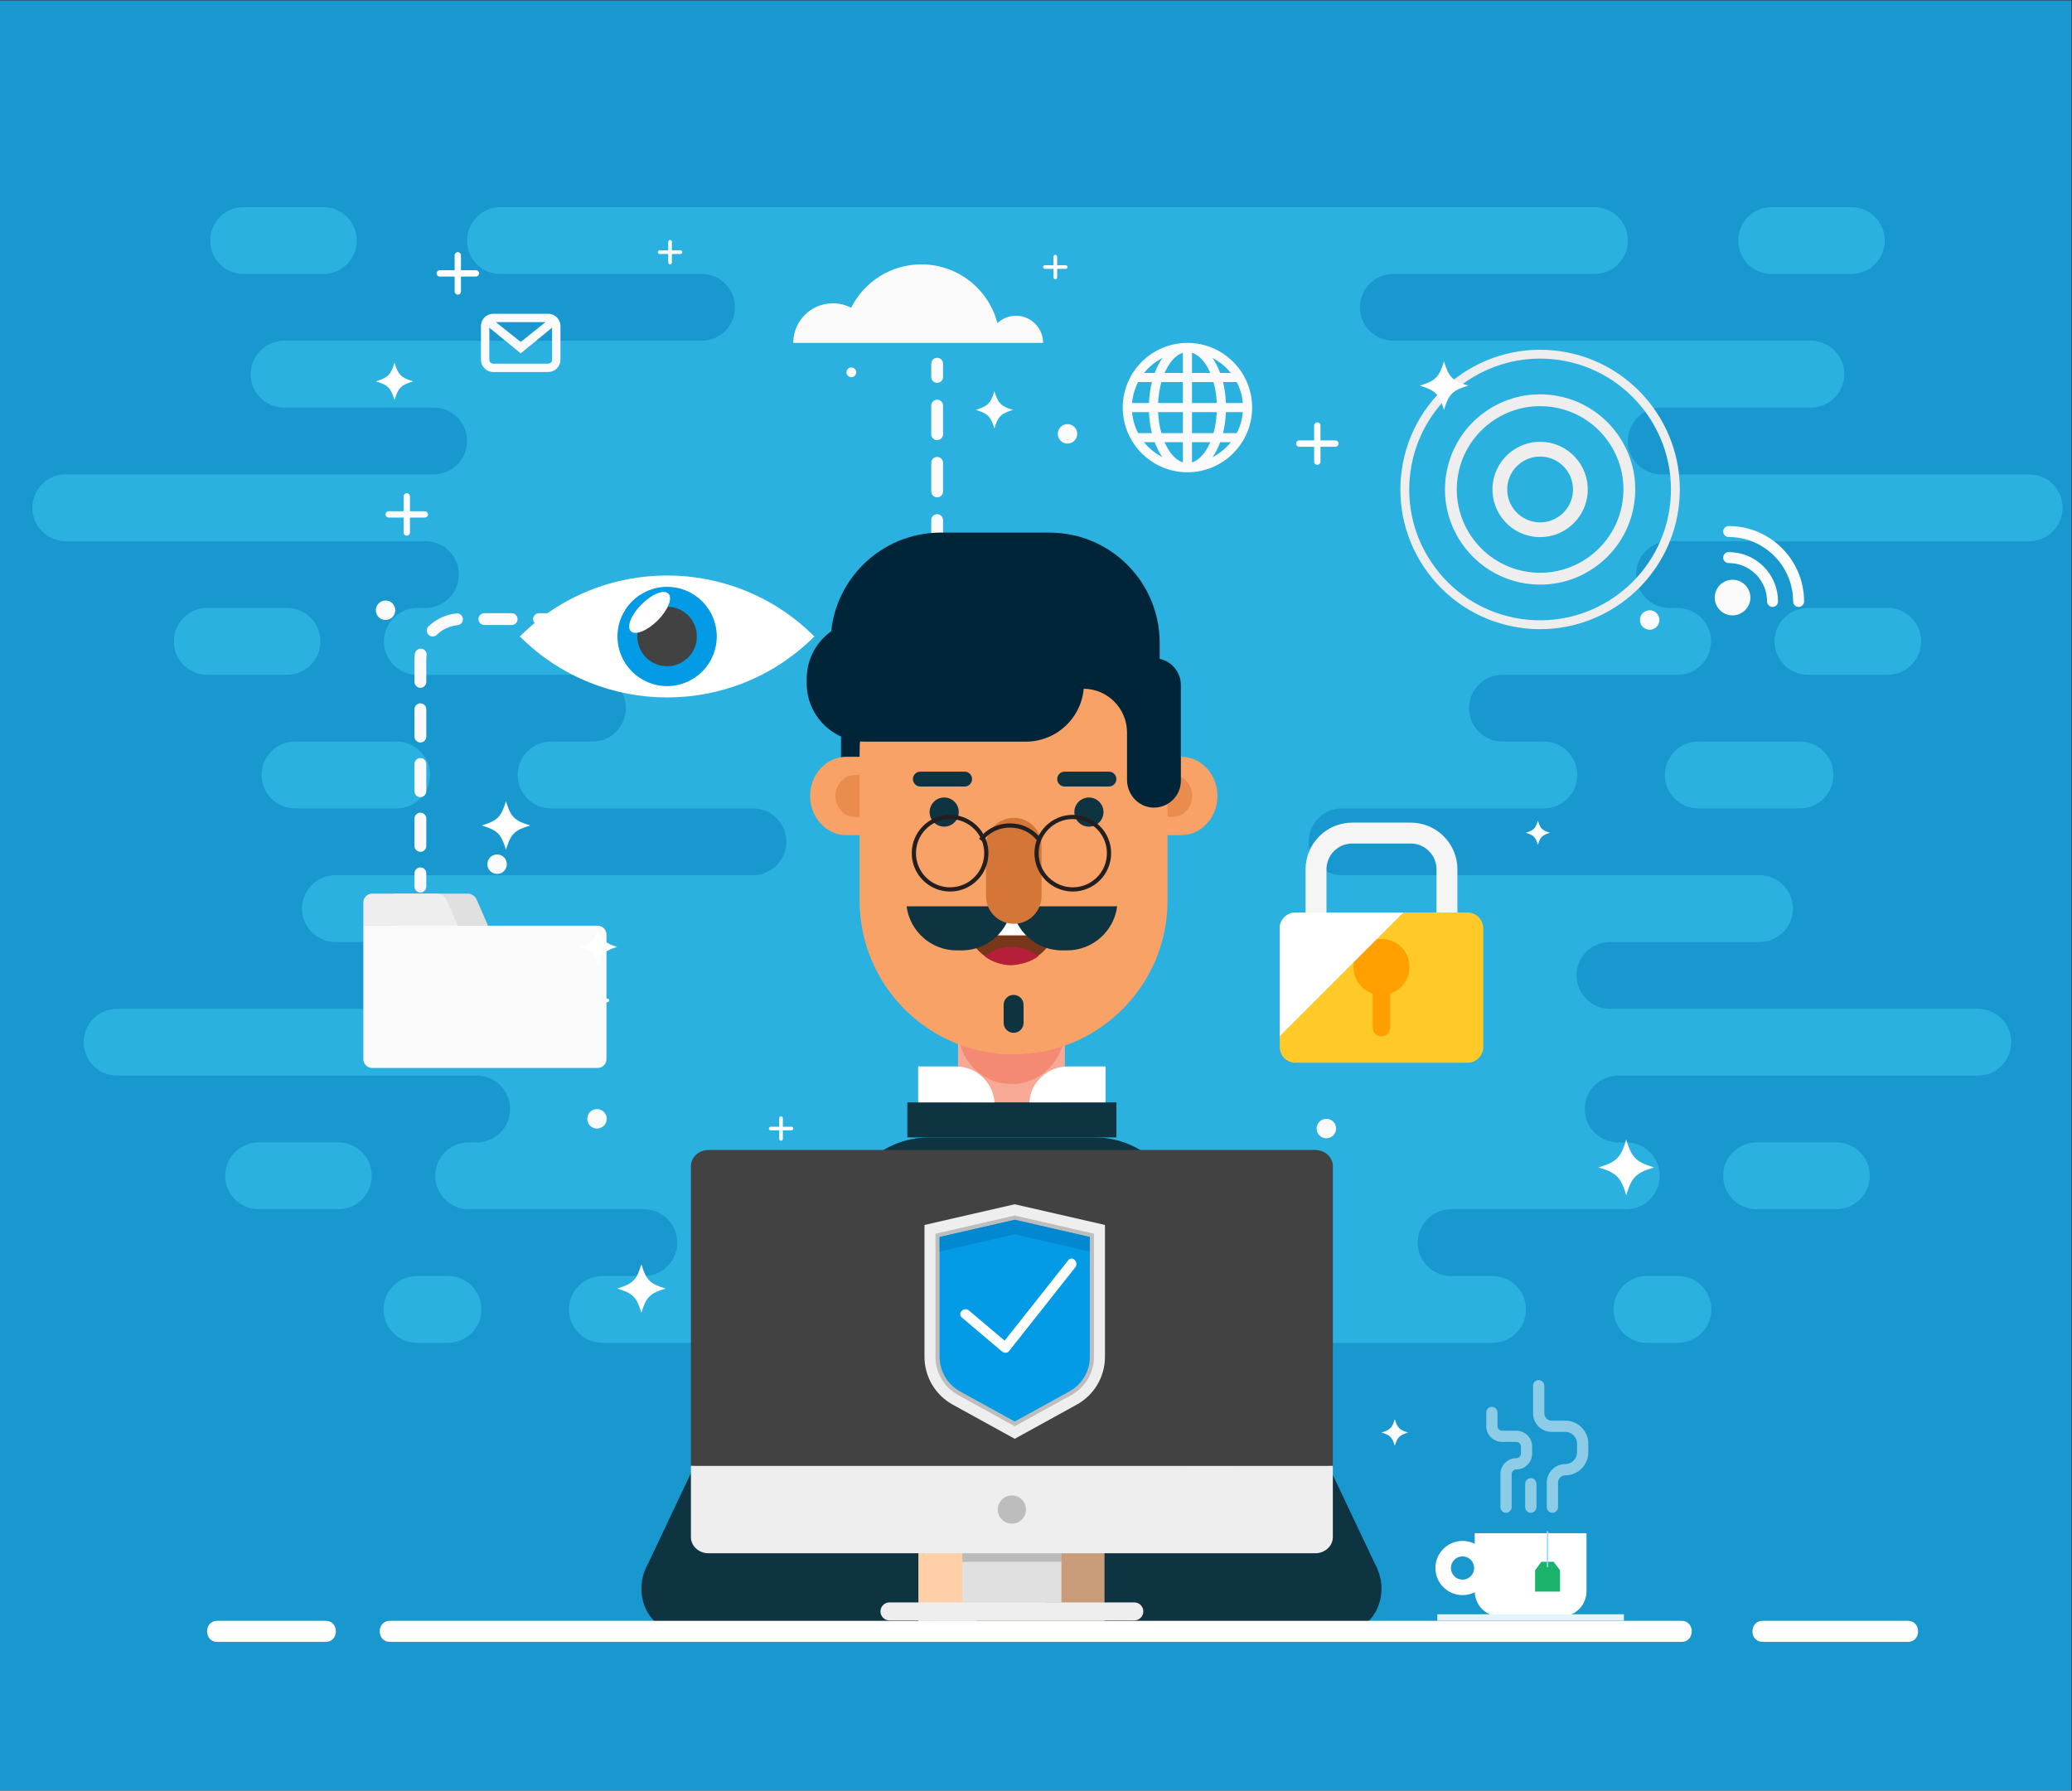 <?xml version="1.0" encoding="UTF-8" standalone="no"?>
<svg
   xmlns:dc="http://purl.org/dc/elements/1.1/"
   xmlns:cc="http://creativecommons.org/ns#"
   xmlns:rdf="http://www.w3.org/1999/02/22-rdf-syntax-ns#"
   xmlns:svg="http://www.w3.org/2000/svg"
   xmlns="http://www.w3.org/2000/svg"
   viewBox="0 0 1311.849 1133.728"
   height="1133.728"
   width="1311.849"
   xml:space="preserve"
   id="svg2"
   version="1.1"><rect x="0" y="0" width="1311.849" height="1133.728" fill="#333333" stroke="none"/><defs
     id="defs6"><clipPath
       id="clipPath20"
       clipPathUnits="userSpaceOnUse"><path
         id="path18"
         d="M 0,850.296 H 983.887 V 0 H 0 Z" /></clipPath><clipPath
       id="clipPath196"
       clipPathUnits="userSpaceOnUse"><path
         id="path194"
         d="m 298.831,569.346 h 19.425 v -19.425 h -19.425 z" /></clipPath><clipPath
       id="clipPath268"
       clipPathUnits="userSpaceOnUse"><path
         id="path266"
         d="M 408.318,566.025 H 480.71 V 349.721 h -72.392 z" /></clipPath><clipPath
       id="clipPath498"
       clipPathUnits="userSpaceOnUse"><path
         id="path496"
         d="m 705.916,195.002 h 48.473 v -63.027 h -48.473 z" /></clipPath><clipPath
       id="clipPath536"
       clipPathUnits="userSpaceOnUse"><path
         id="path534"
         d="m 607.832,417.062 h 58.71 v -58.709 h -58.71 z" /></clipPath><clipPath
       id="clipPath562"
       clipPathUnits="userSpaceOnUse"><path
         id="path560"
         d="m 457.071,116.809 h 47.084 v -8.127 h -47.084 z" /></clipPath></defs><g
     transform="matrix(1.333,0,0,-1.333,0,1133.728)"
     id="g10"><path
       id="path12"
       style="fill:#1998cf;fill-opacity:1;fill-rule:nonzero;stroke:none"
       d="M 0,0 H 983.886 V 850.297 H 0 Z" /><g
       id="g14"><g
         clip-path="url(#clipPath20)"
         id="g16"><g
           transform="translate(821.371,498.271)"
           id="g22"><path
             id="path24"
             style="fill:#2bb1e0;fill-opacity:1;fill-rule:nonzero;stroke:none"
             d="m 0,0 h -4.311 -10.426 c -8.761,0 -15.864,-7.101 -15.864,-15.863 0,-8.764 7.103,-15.865 15.864,-15.865 H -4.311 0 33.568 c 8.761,0 15.866,7.101 15.866,15.865 C 49.434,-7.101 42.329,0 33.568,0 Z" /></g><g
           transform="translate(963.796,625.192)"
           id="g26"><path
             id="path28"
             style="fill:#2bb1e0;fill-opacity:1;fill-rule:nonzero;stroke:none"
             d="m 0,0 h -174.746 c -8.759,0 -15.863,7.104 -15.863,15.867 0,8.76 7.104,15.861 15.863,15.861 h 71.051 c 8.76,0 15.863,7.104 15.863,15.867 0,8.761 -7.103,15.863 -15.863,15.863 h -198.313 c -8.761,0 -15.863,7.106 -15.863,15.864 0,8.765 7.102,15.867 15.863,15.867 h 95.535 c 8.759,0 15.864,7.102 15.864,15.864 0,8.763 -7.105,15.868 -15.864,15.868 h -150.822 -217.967 -150.823 c -8.759,0 -15.864,-7.105 -15.864,-15.868 0,-8.762 7.105,-15.864 15.864,-15.864 h 95.535 c 8.76,0 15.863,-7.102 15.863,-15.867 0,-8.758 -7.103,-15.864 -15.863,-15.864 h -198.312 c -8.761,0 -15.864,-7.102 -15.864,-15.863 0,-8.763 7.103,-15.867 15.864,-15.867 h 71.05 c 8.759,0 15.863,-7.101 15.863,-15.861 C -741.949,7.104 -749.053,0 -757.812,0 h -174.747 c -8.76,0 -15.863,-7.105 -15.863,-15.864 0,-8.761 7.103,-15.866 15.863,-15.866 h 170.84 c 8.759,0 15.864,-7.105 15.864,-15.868 0,-8.76 -7.105,-15.863 -15.864,-15.863 h -3.871 c -8.764,0 -15.865,-7.102 -15.865,-15.864 0,-8.764 7.101,-15.868 15.865,-15.868 h 83.213 c 8.762,0 15.865,-7.101 15.865,-15.863 0,-8.763 -7.103,-15.865 -15.865,-15.865 h -19.683 c -8.76,0 -15.864,-7.101 -15.864,-15.864 0,-8.761 7.104,-15.864 15.864,-15.864 h 95.9 c 8.76,0 15.863,-7.103 15.863,-15.867 0,-8.762 -7.103,-15.865 -15.863,-15.865 h -198.313 c -8.763,0 -15.863,-7.101 -15.863,-15.865 0,-8.761 7.1,-15.864 15.863,-15.864 h 71.049 c 8.761,0 15.863,-7.103 15.863,-15.863 0,-8.762 -7.102,-15.868 -15.863,-15.868 h -174.748 c -8.758,0 -15.861,-7.102 -15.861,-15.863 0,-8.764 7.103,-15.863 15.861,-15.863 h 37.733 c 0.009,0 0.021,-0.003 0.033,-0.003 h 133.072 c 8.764,0 15.866,-7.104 15.866,-15.867 0,-8.761 -7.102,-15.863 -15.866,-15.863 h -3.869 c -8.761,0 -15.863,-7.103 -15.863,-15.865 0,-8.764 7.102,-15.866 15.863,-15.866 h 83.215 c 8.762,0 15.865,-7.101 15.865,-15.863 0,-8.761 -7.103,-15.867 -15.865,-15.867 h -19.682 c -8.764,0 -15.865,-7.101 -15.865,-15.862 0,-8.761 7.101,-15.866 15.865,-15.866 h 102.408 217.967 102.407 c 8.761,0 15.866,7.105 15.866,15.866 0,8.761 -7.105,15.862 -15.866,15.862 h -19.68 c -8.766,0 -15.868,7.106 -15.868,15.867 0,8.762 7.102,15.863 15.868,15.863 h 83.214 c 8.76,0 15.863,7.102 15.863,15.866 0,8.762 -7.103,15.865 -15.863,15.865 h -3.87 c -8.762,0 -15.868,7.102 -15.868,15.863 0,8.763 7.106,15.867 15.868,15.867 H -62.15 c 0.011,0 0.021,0.003 0.033,0.003 h 37.732 c 8.756,0 15.861,7.099 15.861,15.863 0,8.761 -7.105,15.863 -15.861,15.863 h -174.749 c -8.761,0 -15.863,7.106 -15.863,15.868 0,8.76 7.102,15.863 15.863,15.863 h 71.049 c 8.764,0 15.863,7.103 15.863,15.864 0,8.764 -7.099,15.865 -15.863,15.865 h -198.312 c -8.761,0 -15.864,7.103 -15.864,15.865 0,8.764 7.103,15.867 15.864,15.867 h 95.899 c 8.761,0 15.863,7.103 15.863,15.864 0,8.763 -7.102,15.864 -15.863,15.864 h -19.683 c -8.76,0 -15.865,7.102 -15.865,15.865 0,8.762 7.105,15.863 15.865,15.863 h 83.213 c 8.764,0 15.866,7.104 15.866,15.868 0,8.762 -7.102,15.864 -15.866,15.864 h -3.87 c -8.76,0 -15.863,7.103 -15.863,15.863 0,8.763 7.103,15.868 15.863,15.868 L 0,-31.73 c 8.761,0 15.863,7.105 15.863,15.866 C 15.863,-7.105 8.761,0 0,0" /></g><g
           transform="translate(872.203,307.893)"
           id="g30"><path
             id="path32"
             style="fill:#2bb1e0;fill-opacity:1;fill-rule:nonzero;stroke:none"
             d="m 0,0 h -37.879 c -8.761,0 -15.866,-7.104 -15.866,-15.865 0,-8.764 7.105,-15.866 15.866,-15.866 H 0 c 8.761,0 15.865,7.102 15.865,15.866 C 15.865,-7.104 8.761,0 0,0" /></g><g
           transform="translate(796.981,244.432)"
           id="g34"><path
             id="path36"
             style="fill:#2bb1e0;fill-opacity:1;fill-rule:nonzero;stroke:none"
             d="M 0,0 H -14.734 C -23.498,0 -30.6,-7.102 -30.6,-15.862 c 0,-8.765 7.102,-15.867 15.866,-15.867 H 0 c 8.764,0 15.863,7.102 15.863,15.867 C 15.863,-7.102 8.764,0 0,0" /></g><g
           transform="translate(841.45,720.382)"
           id="g38"><path
             id="path40"
             style="fill:#2bb1e0;fill-opacity:1;fill-rule:nonzero;stroke:none"
             d="m 0,0 h 37.877 c 8.763,0 15.867,7.101 15.867,15.863 0,8.765 -7.104,15.869 -15.867,15.869 H 0 c -8.764,0 -15.865,-7.104 -15.865,-15.869 C -15.865,7.101 -8.764,0 0,0" /></g><g
           transform="translate(912.458,545.867)"
           id="g42"><path
             id="path44"
             style="fill:#2bb1e0;fill-opacity:1;fill-rule:nonzero;stroke:none"
             d="M 0,0 C 0,8.762 -7.103,15.864 -15.865,15.864 H -53.744 C -62.508,15.864 -69.61,8.762 -69.61,0 c 0,-8.764 7.102,-15.868 15.866,-15.868 h 37.879 C -7.103,-15.868 0,-8.764 0,0" /></g><g
           transform="translate(124.23,482.408)"
           id="g46"><path
             id="path48"
             style="fill:#2bb1e0;fill-opacity:1;fill-rule:nonzero;stroke:none"
             d="m 0,0 c 0,-8.764 7.104,-15.864 15.865,-15.864 h 33.57 4.309 10.426 c 8.762,0 15.866,7.1 15.866,15.864 0,8.762 -7.104,15.863 -15.866,15.863 H 53.744 49.435 15.865 C 7.104,15.863 0,8.762 0,0" /></g><g
           transform="translate(160.709,307.893)"
           id="g50"><path
             id="path52"
             style="fill:#2bb1e0;fill-opacity:1;fill-rule:nonzero;stroke:none"
             d="m 0,0 h -37.88 c -8.76,0 -15.863,-7.104 -15.863,-15.865 0,-8.764 7.103,-15.866 15.863,-15.866 H 0 c 8.763,0 15.866,7.102 15.866,15.866 C 15.866,-7.104 8.763,0 0,0" /></g><g
           transform="translate(212.788,244.432)"
           id="g54"><path
             id="path56"
             style="fill:#2bb1e0;fill-opacity:1;fill-rule:nonzero;stroke:none"
             d="m 0,0 h -14.735 c -8.762,0 -15.864,-7.102 -15.864,-15.862 0,-8.765 7.102,-15.867 15.864,-15.867 H 0 c 8.763,0 15.865,7.102 15.865,15.867 C 15.865,-7.102 8.763,0 0,0" /></g><g
           transform="translate(115.708,720.382)"
           id="g58"><path
             id="path60"
             style="fill:#2bb1e0;fill-opacity:1;fill-rule:nonzero;stroke:none"
             d="m 0,0 h 37.876 c 8.764,0 15.866,7.101 15.866,15.863 0,8.765 -7.102,15.869 -15.866,15.869 H 0 c -8.764,0 -15.867,-7.104 -15.867,-15.869 C -15.867,7.101 -8.764,0 0,0" /></g><g
           transform="translate(136.321,561.731)"
           id="g62"><path
             id="path64"
             style="fill:#2bb1e0;fill-opacity:1;fill-rule:nonzero;stroke:none"
             d="m 0,0 h -37.879 c -8.764,0 -15.866,-7.102 -15.866,-15.864 0,-8.764 7.102,-15.868 15.866,-15.868 H 0 c 8.761,0 15.863,7.104 15.863,15.868 C 15.863,-7.102 8.761,0 0,0" /></g><g
           transform="translate(314.258,553.639)"
           id="g66"><path
             id="path68"
             style="fill:#fafafa;fill-opacity:1;fill-rule:nonzero;stroke:none"
             d="m 0,0 h -6.309 c -1.548,0 -2.803,1.255 -2.803,2.804 0,1.549 1.255,2.804 2.803,2.804 H 0 C 1.549,5.608 2.804,4.353 2.804,2.804 2.804,1.255 1.549,0 0,0" /></g><g
           transform="translate(243.026,553.639)"
           id="g70"><path
             id="path72"
             style="fill:#fafafa;fill-opacity:1;fill-rule:nonzero;stroke:none"
             d="m 0,0 h -12.982 c -1.549,0 -2.805,1.255 -2.805,2.804 0,1.549 1.256,2.804 2.805,2.804 H 0 C 1.549,5.608 2.805,4.353 2.805,2.804 2.805,1.255 1.549,0 0,0 M 25.971,0 H 12.985 c -1.547,0 -2.803,1.255 -2.803,2.804 0,1.549 1.256,2.804 2.803,2.804 h 12.986 c 1.549,0 2.803,-1.255 2.803,-2.804 C 28.774,1.255 27.52,0 25.971,0 M 51.939,0 H 38.954 c -1.549,0 -2.804,1.255 -2.804,2.804 0,1.549 1.255,2.804 2.804,2.804 h 12.985 c 1.548,0 2.804,-1.255 2.804,-2.804 C 54.743,1.255 53.487,0 51.939,0 m -89.456,-5.455 c -0.731,0 -1.461,0.285 -2.009,0.85 -1.081,1.11 -1.056,2.885 0.054,3.965 3.581,3.482 8.284,5.663 13.238,6.144 1.547,0.15 2.913,-0.979 3.06,-2.521 0.151,-1.541 -0.978,-2.912 -2.519,-3.061 -3.692,-0.358 -7.198,-1.986 -9.869,-4.583 -0.544,-0.53 -1.25,-0.794 -1.955,-0.794 m -5.838,-24.372 c -1.549,0 -2.805,1.256 -2.805,2.805 v 10.551 c 0,0.924 0.058,1.858 0.174,2.776 0.193,1.538 1.597,2.63 3.132,2.432 1.537,-0.193 2.625,-1.596 2.432,-3.132 -0.086,-0.687 -0.131,-1.385 -0.131,-2.076 v -10.551 c 0,-1.549 -1.255,-2.805 -2.802,-2.805 m 0,-25.968 c -1.549,0 -2.805,1.255 -2.805,2.804 v 12.984 c 0,1.549 1.256,2.804 2.805,2.804 1.547,0 2.802,-1.255 2.802,-2.804 v -12.984 c 0,-1.549 -1.255,-2.804 -2.802,-2.804 m 0,-25.97 c -1.549,0 -2.805,1.255 -2.805,2.805 v 12.984 c 0,1.548 1.256,2.804 2.805,2.804 1.547,0 2.802,-1.256 2.802,-2.804 V -78.96 c 0,-1.55 -1.255,-2.805 -2.802,-2.805 m 0,-25.969 c -1.549,0 -2.805,1.256 -2.805,2.804 v 12.985 c 0,1.549 1.256,2.804 2.805,2.804 1.547,0 2.802,-1.255 2.802,-2.804 v -12.985 c 0,-1.548 -1.255,-2.804 -2.802,-2.804" /></g><g
           transform="translate(199.671,426.59)"
           id="g74"><path
             id="path76"
             style="fill:#fafafa;fill-opacity:1;fill-rule:nonzero;stroke:none"
             d="m 0,0 c -1.549,0 -2.805,1.256 -2.805,2.804 v 6.309 c 0,1.549 1.256,2.804 2.805,2.804 1.548,0 2.803,-1.255 2.803,-2.804 V 2.804 C 2.803,1.256 1.548,0 0,0" /></g><g
           transform="translate(445.115,668.648)"
           id="g78"><path
             id="path80"
             style="fill:#fafafa;fill-opacity:1;fill-rule:nonzero;stroke:none"
             d="m 0,0 c -1.548,0 -2.804,1.255 -2.804,2.804 v 6.309 c 0,1.549 1.256,2.804 2.804,2.804 1.548,0 2.804,-1.255 2.804,-2.804 V 2.804 C 2.804,1.255 1.548,0 0,0" /></g><g
           transform="translate(445.115,641.46)"
           id="g82"><path
             id="path84"
             style="fill:#fafafa;fill-opacity:1;fill-rule:nonzero;stroke:none"
             d="m 0,0 c -1.548,0 -2.804,1.255 -2.804,2.804 v 13.593 c 0,1.549 1.256,2.805 2.804,2.805 1.548,0 2.804,-1.256 2.804,-2.805 V 2.804 C 2.804,1.255 1.548,0 0,0 m 0,-27.187 c -1.548,0 -2.804,1.255 -2.804,2.804 v 13.593 c 0,1.549 1.256,2.805 2.804,2.805 1.548,0 2.804,-1.256 2.804,-2.805 v -13.593 c 0,-1.549 -1.256,-2.804 -2.804,-2.804 m 0,-27.187 c -1.548,0 -2.804,1.255 -2.804,2.804 v 13.593 c 0,1.549 1.256,2.804 2.804,2.804 1.548,0 2.804,-1.255 2.804,-2.804 V -51.57 c 0,-1.549 -1.256,-2.804 -2.804,-2.804" /></g><g
           transform="translate(445.115,567.183)"
           id="g86"><path
             id="path88"
             style="fill:#fafafa;fill-opacity:1;fill-rule:nonzero;stroke:none"
             d="m 0,0 c -1.548,0 -2.804,1.255 -2.804,2.804 v 6.309 c 0,1.549 1.256,2.804 2.804,2.804 1.548,0 2.804,-1.255 2.804,-2.804 V 2.804 C 2.804,1.255 1.548,0 0,0" /></g><g
           transform="translate(731.458,680.181)"
           id="g90"><path
             id="path92"
             style="fill:#eeeeee;fill-opacity:1;fill-rule:nonzero;stroke:none"
             d="m 0,0 c -30.371,0 -57.009,-22.354 -61.472,-53.276 -2.372,-16.432 1.799,-32.802 11.74,-46.097 9.942,-13.295 24.466,-21.922 40.896,-24.295 33.916,-4.881 65.494,18.717 70.39,52.634 C 66.449,-37.116 42.838,-5.539 8.922,-0.642 5.926,-0.209 2.943,0 0,0 m 0.085,-128.516 c -3.144,0 -6.321,0.223 -9.522,0.686 -17.543,2.531 -33.05,11.744 -43.665,25.938 -10.613,14.195 -15.065,31.674 -12.533,49.215 5.229,36.214 38.953,61.434 75.156,56.197 36.213,-5.228 61.422,-38.941 56.195,-75.154 -4.765,-33.012 -33.207,-56.882 -65.631,-56.882" /></g><g
           transform="translate(731.474,657.604)"
           id="g94"><path
             id="path96"
             style="fill:#eeeeee;fill-opacity:1;fill-rule:nonzero;stroke:none"
             d="m 0,0 c -19.34,0 -36.301,-14.234 -39.142,-33.925 -3.118,-21.596 11.917,-41.702 33.515,-44.822 21.589,-3.111 41.701,11.916 44.82,33.516 1.51,10.461 -1.144,20.886 -7.473,29.352 C 25.391,-7.414 16.141,-1.92 5.678,-0.41 3.771,-0.134 1.873,0 0,0 m 0.121,-84.77 c -2.174,0 -4.361,0.157 -6.55,0.473 -24.658,3.56 -41.821,26.518 -38.264,51.174 1.724,11.945 7.996,22.502 17.662,29.73 9.663,7.228 21.563,10.259 33.51,8.534 11.945,-1.724 22.503,-7.997 29.73,-17.662 7.229,-9.666 10.258,-21.567 8.535,-33.513 C 43.02,-57.978 36.748,-68.536 27.082,-75.763 19.187,-81.666 9.804,-84.77 0.121,-84.77" /></g><g
           transform="translate(731.491,633.656)"
           id="g98"><path
             id="path100"
             style="fill:#eeeeee;fill-opacity:1;fill-rule:nonzero;stroke:none"
             d="m 0,0 c -7.641,0 -14.338,-5.621 -15.461,-13.397 -1.232,-8.53 4.707,-16.471 13.236,-17.702 8.539,-1.246 16.472,4.707 17.702,13.237 1.232,8.529 -4.707,16.469 -13.238,17.7 C 1.489,-0.052 0.738,0 0,0 m 0.021,-38.272 c -1.073,0 -2.158,0.077 -3.248,0.234 -12.354,1.784 -20.955,13.288 -19.172,25.643 C -20.614,-0.041 -9.111,8.557 3.242,6.777 15.597,4.993 24.197,-6.509 22.415,-18.864 20.789,-30.127 11.084,-38.272 0.021,-38.272" /></g><g
           transform="translate(634.263,641.317)"
           id="g102"><path
             id="path104"
             style="fill:#ffffff;fill-opacity:1;fill-rule:nonzero;stroke:none"
             d="m 0,0 h -7.082 v 7.083 c 0,0.829 -0.673,1.501 -1.502,1.501 -0.829,0 -1.502,-0.672 -1.502,-1.501 V 0 h -7.082 c -0.83,0 -1.502,-0.672 -1.502,-1.502 0,-0.829 0.672,-1.501 1.502,-1.501 h 7.082 v -7.083 c 0,-0.83 0.673,-1.502 1.502,-1.502 0.829,0 1.502,0.672 1.502,1.502 v 7.083 H 0 c 0.829,0 1.502,0.672 1.502,1.501 C 1.502,-0.672 0.829,0 0,0" /></g><g
           transform="translate(226.026,722.154)"
           id="g106"><path
             id="path108"
             style="fill:#ffffff;fill-opacity:1;fill-rule:nonzero;stroke:none"
             d="m 0,0 h -7.082 v 7.083 c 0,0.829 -0.673,1.501 -1.502,1.501 -0.829,0 -1.502,-0.672 -1.502,-1.501 V 0 h -7.083 c -0.829,0 -1.501,-0.672 -1.501,-1.502 0,-0.829 0.672,-1.501 1.501,-1.501 h 7.083 v -7.083 c 0,-0.83 0.673,-1.502 1.502,-1.502 0.829,0 1.502,0.672 1.502,1.502 v 7.083 H 0 c 0.83,0 1.502,0.672 1.502,1.501 C 1.502,-0.672 0.83,0 0,0" /></g><g
           transform="translate(201.79,607.682)"
           id="g110"><path
             id="path112"
             style="fill:#ffffff;fill-opacity:1;fill-rule:nonzero;stroke:none"
             d="m 0,0 h -7.083 v 7.083 c 0,0.829 -0.672,1.501 -1.502,1.501 -0.829,0 -1.502,-0.672 -1.502,-1.501 V 0 h -7.083 c -0.829,0 -1.502,-0.673 -1.502,-1.502 0,-0.829 0.673,-1.502 1.502,-1.502 h 7.083 v -7.082 c 0,-0.83 0.673,-1.501 1.502,-1.501 0.83,0 1.502,0.671 1.502,1.501 v 7.082 H 0 c 0.829,0 1.502,0.673 1.502,1.502 C 1.502,-0.673 0.829,0 0,0" /></g><g
           transform="translate(375.901,315.336)"
           id="g114"><path
             id="path116"
             style="fill:#ffffff;fill-opacity:1;fill-rule:nonzero;stroke:none"
             d="m 0,0 h -4.068 v 4.068 c 0,0.477 -0.386,0.864 -0.863,0.864 -0.476,0 -0.862,-0.387 -0.862,-0.864 V 0 h -4.069 c -0.477,0 -0.863,-0.387 -0.863,-0.861 0,-0.479 0.386,-0.865 0.863,-0.865 h 4.069 v -4.067 c 0,-0.477 0.386,-0.863 0.862,-0.863 0.477,0 0.863,0.386 0.863,0.863 v 4.067 H 0 c 0.477,0 0.863,0.386 0.863,0.865 C 0.863,-0.387 0.477,0 0,0" /></g><g
           transform="translate(506.165,724.537)"
           id="g118"><path
             id="path120"
             style="fill:#ffffff;fill-opacity:1;fill-rule:nonzero;stroke:none"
             d="m 0,0 h -4.068 v 4.069 c 0,0.476 -0.387,0.863 -0.864,0.863 -0.476,0 -0.862,-0.387 -0.862,-0.863 V 0 h -4.067 c -0.477,0 -0.864,-0.386 -0.864,-0.862 0,-0.477 0.387,-0.863 0.864,-0.863 h 4.067 v -4.069 c 0,-0.476 0.386,-0.863 0.862,-0.863 0.477,0 0.864,0.387 0.864,0.863 v 4.069 H 0 c 0.477,0 0.863,0.386 0.863,0.863 C 0.863,-0.386 0.477,0 0,0" /></g><g
           transform="translate(323.188,731.602)"
           id="g122"><path
             id="path124"
             style="fill:#ffffff;fill-opacity:1;fill-rule:nonzero;stroke:none"
             d="m 0,0 h -4.067 v 4.068 c 0,0.477 -0.388,0.864 -0.865,0.864 -0.476,0 -0.862,-0.387 -0.862,-0.864 V 0 h -4.068 c -0.477,0 -0.863,-0.386 -0.863,-0.863 0,-0.476 0.386,-0.862 0.863,-0.862 h 4.068 v -4.069 c 0,-0.477 0.386,-0.863 0.862,-0.863 0.477,0 0.865,0.386 0.865,0.863 v 4.069 H 0 c 0.477,0 0.862,0.386 0.862,0.862 C 0.862,-0.386 0.477,0 0,0" /></g><g
           transform="translate(288.481,376.191)"
           id="g126"><path
             id="path128"
             style="fill:#ffffff;fill-opacity:1;fill-rule:nonzero;stroke:none"
             d="m 0,0 h -4.069 v 4.069 c 0,0.476 -0.386,0.863 -0.863,0.863 -0.476,0 -0.863,-0.387 -0.863,-0.863 V 0 h -4.068 c -0.477,0 -0.864,-0.386 -0.864,-0.862 0,-0.477 0.387,-0.863 0.864,-0.863 h 4.068 v -4.068 c 0,-0.476 0.387,-0.864 0.863,-0.864 0.477,0 0.863,0.388 0.863,0.864 v 4.068 H 0 c 0.477,0 0.862,0.386 0.862,0.863 C 0.862,-0.386 0.477,0 0,0" /></g><g
           transform="translate(232.411,679.629)"
           id="g130"><path
             id="path132"
             style="fill:#fafafa;fill-opacity:1;fill-rule:nonzero;stroke:none"
             d="M 0,0 V 15.241 L 14.926,3.035 29.814,15.264 V 0 c 0,-1.017 -0.828,-1.844 -1.844,-1.844 H 1.844 C 0.826,-1.844 0,-1.017 0,0 M 26.682,17.867 14.926,8.451 3.101,17.867 Z M 27.97,-5.819 c 3.21,0 5.819,2.609 5.819,5.819 v 16.021 c 0,3.21 -2.609,5.822 -5.819,5.822 H 1.844 c -3.211,0 -5.819,-2.612 -5.819,-5.822 L -3.975,0 c 0,-3.21 2.608,-5.819 5.819,-5.819 z" /></g><g
           transform="translate(507.032,649.06)"
           id="g134"><path
             id="path136"
             style="fill:#fafafa;fill-opacity:1;fill-rule:nonzero;stroke:none"
             d="m 0,0 c -2.554,0 -4.623,-2.07 -4.623,-4.623 0,-2.553 2.069,-4.622 4.623,-4.622 2.552,0 4.622,2.069 4.622,4.622 C 4.622,-2.07 2.552,0 0,0" /></g><g
           transform="translate(404.353,675.982)"
           id="g138"><path
             id="path140"
             style="fill:#fafafa;fill-opacity:1;fill-rule:nonzero;stroke:none"
             d="m 0,0 c -1.275,0 -2.311,-1.034 -2.311,-2.311 0,-1.276 1.036,-2.311 2.311,-2.311 1.276,0 2.312,1.035 2.312,2.311 C 2.312,-1.034 1.276,0 0,0" /></g><g
           transform="translate(183.118,565.274)"
           id="g142"><path
             id="path144"
             style="fill:#fafafa;fill-opacity:1;fill-rule:nonzero;stroke:none"
             d="m 0,0 c -2.552,0 -4.621,-2.07 -4.621,-4.623 0,-2.553 2.069,-4.622 4.621,-4.622 2.554,0 4.624,2.069 4.624,4.622 C 4.624,-2.07 2.554,0 0,0" /></g><g
           transform="translate(236.105,444.668)"
           id="g146"><path
             id="path148"
             style="fill:#fafafa;fill-opacity:1;fill-rule:nonzero;stroke:none"
             d="m 0,0 c -2.552,0 -4.622,-2.07 -4.622,-4.622 0,-2.553 2.07,-4.622 4.622,-4.622 2.554,0 4.622,2.069 4.622,4.622 C 4.622,-2.07 2.554,0 0,0" /></g><g
           transform="translate(783.544,560.651)"
           id="g150"><path
             id="path152"
             style="fill:#fafafa;fill-opacity:1;fill-rule:nonzero;stroke:none"
             d="m 0,0 c -2.552,0 -4.622,-2.069 -4.622,-4.622 0,-2.553 2.07,-4.623 4.622,-4.623 2.554,0 4.623,2.07 4.623,4.623 C 4.623,-2.069 2.554,0 0,0" /></g><g
           transform="translate(629.972,319.096)"
           id="g154"><path
             id="path156"
             style="fill:#fafafa;fill-opacity:1;fill-rule:nonzero;stroke:none"
             d="m 0,0 c -2.553,0 -4.623,-2.069 -4.623,-4.621 0,-2.555 2.07,-4.624 4.623,-4.624 2.553,0 4.622,2.069 4.622,4.624 C 4.622,-2.069 2.553,0 0,0" /></g><g
           transform="translate(283.55,323.719)"
           id="g158"><path
             id="path160"
             style="fill:#fafafa;fill-opacity:1;fill-rule:nonzero;stroke:none"
             d="m 0,0 c -2.554,0 -4.623,-2.07 -4.623,-4.623 0,-2.553 2.069,-4.621 4.623,-4.621 2.553,0 4.622,2.068 4.622,4.621 C 4.622,-2.07 2.553,0 0,0" /></g><g
           transform="translate(575.886,633.374)"
           id="g162"><path
             id="path164"
             style="fill:#fafafa;fill-opacity:1;fill-rule:nonzero;stroke:none"
             d="M 0,0 C 1.432,2.021 2.658,4.417 3.654,7.095 H 8.729 C 6.371,4.145 3.396,1.723 0,0 m -32.506,7.095 h 5.076 c 0.994,-2.678 2.223,-5.074 3.653,-7.095 -3.396,1.723 -6.371,4.145 -8.729,7.095 m 8.729,39.987 c -1.43,-2.023 -2.659,-4.419 -3.655,-7.098 h -5.075 c 2.358,2.951 5.334,5.374 8.73,7.098 M 8.73,39.984 H 3.654 C 2.658,42.663 1.432,45.059 0,47.081 3.397,45.358 6.373,42.935 8.73,39.984 M 6.375,25.703 c -0.141,3.526 -0.601,6.88 -1.369,9.956 h 6.535 c 1.572,-3.027 2.57,-6.39 2.861,-9.956 z m 0,-4.325 h 8.027 C 14.111,17.811 13.113,14.447 11.539,11.421 H 5.006 c 0.767,3.076 1.228,6.431 1.369,9.957 m -16.1,-9.957 v 9.957 H 2.053 C 1.891,17.832 1.344,14.461 0.484,11.421 Z m 0,-13.918 v 9.592 h 8.689 C -3.188,2.096 -6.268,-1.433 -9.725,-2.497 m -4.326,9.592 v -9.592 c -3.459,1.063 -6.539,4.593 -8.69,9.592 z M -25.83,21.378 h 11.779 v -9.957 h -10.21 c -0.86,3.04 -1.409,6.411 -1.569,9.957 m -4.322,4.325 h -8.028 c 0.292,3.566 1.29,6.929 2.862,9.956 h 6.535 c -0.768,-3.076 -1.23,-6.43 -1.369,-9.956 m 16.101,9.956 V 25.703 H -25.83 c 0.16,3.546 0.709,6.915 1.568,9.956 z m 0,13.919 v -9.594 h -8.69 c 2.151,5.001 5.231,8.53 8.69,9.594 M 0.484,35.659 c 0.86,-3.041 1.407,-6.41 1.569,-9.956 H -9.725 v 9.956 z m -10.209,4.325 v 9.594 c 3.457,-1.064 6.537,-4.594 8.689,-9.594 z M -38.18,21.378 h 8.028 c 0.139,-3.526 0.602,-6.881 1.369,-9.957 h -6.533 c -1.574,3.026 -2.572,6.39 -2.864,9.957 m 26.292,32.89 c -16.942,0 -30.726,-13.785 -30.726,-30.727 0,-16.943 13.784,-30.728 30.726,-30.728 16.944,0 30.725,13.785 30.725,30.728 0,16.942 -13.781,30.727 -30.725,30.727" /></g><g
           transform="translate(226.398,423.213)"
           id="g166"><path
             id="path168"
             style="fill:#e0e0e0;fill-opacity:1;fill-rule:nonzero;stroke:none"
             d="M 0,0 C -0.756,1.728 -2.463,2.845 -4.35,2.845 H -39.449 V -12.388 H 5.415 Z" /></g><g
           transform="translate(283.845,410.825)"
           id="g170"><path
             id="path172"
             style="fill:#fafafa;fill-opacity:1;fill-rule:nonzero;stroke:none"
             d="m 0,0 h -111.268 v -63.374 c 0,-2.324 1.885,-4.209 4.209,-4.209 H 0 c 2.324,0 4.208,1.885 4.208,4.209 V -4.208 C 4.208,-1.884 2.324,0 0,0" /></g><g
           transform="translate(212.026,423.213)"
           id="g174"><path
             id="path176"
             style="fill:#eeeeee;fill-opacity:1;fill-rule:nonzero;stroke:none"
             d="m 0,0 c -0.756,1.728 -2.463,2.845 -4.35,2.845 h -30.89 c -2.324,0 -4.209,-1.884 -4.209,-4.209 V -12.388 H 5.416 Z" /></g><g
           transform="translate(386.781,548.202)"
           id="g178"><path
             id="path180"
             style="fill:#ffffff;fill-opacity:1;fill-rule:nonzero;stroke:none"
             d="M 0,0 C -38.619,38.619 -101.231,38.619 -139.851,0 -101.231,-38.619 -38.619,-38.619 0,0" /></g><g
           transform="translate(340.438,548.202)"
           id="g182"><path
             id="path184"
             style="fill:#039be5;fill-opacity:1;fill-rule:nonzero;stroke:none"
             d="m 0,0 c 0,-13.023 -10.558,-23.581 -23.582,-23.581 -13.023,0 -23.581,10.558 -23.581,23.581 0,13.023 10.558,23.582 23.581,23.582 C -10.558,23.582 0,13.023 0,0" /></g><g
           transform="translate(330.991,548.202)"
           id="g186"><path
             id="path188"
             style="fill:#424242;fill-opacity:1;fill-rule:nonzero;stroke:none"
             d="m 0,0 c 0,-7.807 -6.329,-14.135 -14.136,-14.135 -7.805,0 -14.134,6.328 -14.134,14.135 0,7.807 6.329,14.135 14.134,14.135 C -6.329,14.135 0,7.807 0,0" /></g><g
           id="g190"><g
             id="g192" /><g
             id="g204"><g
               id="g202"
               clip-path="url(#clipPath196)"><g
                 id="g200"
                 transform="translate(317.468,568.558)"><path
                   id="path198"
                   style="fill:#ffffff;fill-opacity:1;fill-rule:nonzero;stroke:none"
                   d="m 0,0 c -2.113,2.114 -7.822,-0.167 -12.752,-5.097 -4.928,-4.928 -7.211,-10.638 -5.097,-12.751 2.115,-2.114 7.824,0.168 12.752,5.097 C -0.168,-7.823 2.113,-2.114 0,0" /></g></g></g></g><g
           transform="translate(822.903,575.143)"
           id="g206"><path
             id="path208"
             style="fill:#fafafa;fill-opacity:1;fill-rule:nonzero;stroke:none"
             d="m 0,0 c -4.678,0 -8.467,-3.791 -8.467,-8.467 0,-4.676 3.789,-8.467 8.467,-8.467 4.676,0 8.467,3.791 8.467,8.467 C 8.467,-3.791 4.676,0 0,0" /></g><g
           transform="translate(837.641,581.413)"
           id="g210"><path
             id="path212"
             style="fill:#fafafa;fill-opacity:1;fill-rule:nonzero;stroke:none"
             d="m 0,0 c -4.429,4.429 -10.317,6.868 -16.581,6.867 -1.439,0 -2.606,-1.166 -2.606,-2.605 0,-1.439 1.168,-2.606 2.606,-2.605 4.872,0 9.451,-1.897 12.896,-5.341 3.446,-3.446 5.341,-8.025 5.341,-12.896 0,-0.72 0.292,-1.371 0.765,-1.842 0.471,-0.472 1.122,-0.764 1.841,-0.764 1.439,0 2.605,1.166 2.605,2.605 C 6.867,-10.316 4.428,-4.429 0,0" /></g><g
           transform="translate(856.882,564.833)"
           id="g214"><path
             id="path216"
             style="fill:#fafafa;fill-opacity:1;fill-rule:nonzero;stroke:none"
             d="m 0,0 c 0,19.75 -16.068,35.82 -35.822,35.822 -1.439,0 -2.604,-1.166 -2.604,-2.605 -0.002,-1.438 1.166,-2.606 2.604,-2.606 C -18.943,30.609 -5.212,16.878 -5.211,0 c 0.002,-0.719 0.293,-1.371 0.765,-1.842 0.47,-0.472 1.122,-0.762 1.841,-0.762 C -1.166,-2.604 0,-1.439 0,0" /></g><g
           transform="translate(482.556,700.524)"
           id="g218"><path
             id="path220"
             style="fill:#fafafa;fill-opacity:1;fill-rule:nonzero;stroke:none"
             d="m 0,0 c -3.416,0 -6.513,-1.339 -8.818,-3.509 -4.159,16.065 -18.75,27.929 -36.116,27.929 -14.603,0 -27.238,-8.396 -33.363,-20.62 -2.599,1.356 -5.551,2.126 -8.684,2.126 -10.388,0 -18.81,-8.421 -18.81,-18.809 H 12.885 C 12.885,-5.768 7.117,0 0,0" /></g><g
           transform="translate(616.218,70.77)"
           id="g222"><path
             id="path224"
             style="fill:#262f33;fill-opacity:1;fill-rule:nonzero;stroke:none"
             d="m 0,0 v 186.058 c 0,25.406 -20.594,46 -46,46 h -169.807 c -25.405,0 -46,-20.594 -46,-46 V 0 Z" /></g><g
           transform="translate(616.218,70.77)"
           id="g226"><path
             id="path228"
             style="fill:#101416;fill-opacity:1;fill-rule:nonzero;stroke:none"
             d="m 0,0 v 179.409 c 0,25.406 -20.594,46 -46,46 h -169.807 c -25.405,0 -46,-20.594 -46,-46 V 0 Z" /></g><g
           transform="translate(455.028,419.317)"
           id="g230"><path
             id="path232"
             style="fill:#f7a996;fill-opacity:1;fill-rule:nonzero;stroke:none"
             d="m 0,0 v -82.762 c 0,-14.014 11.365,-25.375 25.373,-25.375 14.01,0 25.377,11.361 25.377,25.375 V 0 Z" /></g><g
           transform="translate(455.028,361.446)"
           id="g234"><path
             id="path236"
             style="fill:#f48974;fill-opacity:1;fill-rule:nonzero;stroke:none"
             d="m 0,0 c 0,-13.977 11.123,-25.727 25.1,-25.792 h 0.273 0.279 C 39.625,-25.727 50.75,-13.977 50.75,0 V 33.401 H 0 Z" /></g><g
           transform="translate(425.034,466.916)"
           id="g238"><path
             id="path240"
             style="fill:#002538;fill-opacity:1;fill-rule:nonzero;stroke:none"
             d="M 0,0 H -1.059 C -14.592,0 -25.568,10.975 -25.568,24.511 V 70.957 H 0 Z" /></g><g
           transform="translate(560.987,491.058)"
           id="g242"><path
             id="path244"
             style="fill:#f8a268;fill-opacity:1;fill-rule:nonzero;stroke:none"
             d="M 0,0 C 9.533,0 17.264,-8.333 17.264,-18.613 17.264,-28.893 9.533,-37.228 0,-37.228 H -8.57 V 0 Z" /></g><g
           transform="translate(557.007,482.409)"
           id="g246"><path
             id="path248"
             style="fill:#e98c4d;fill-opacity:1;fill-rule:nonzero;stroke:none"
             d="m 0,0 c 5.102,0 9.24,-4.46 9.24,-9.964 0,-5.504 -4.138,-9.969 -9.24,-9.969 H -4.59 V 0 Z" /></g><g
           transform="translate(402.046,491.058)"
           id="g250"><path
             id="path252"
             style="fill:#f8a268;fill-opacity:1;fill-rule:nonzero;stroke:none"
             d="m 0,0 c -9.533,0 -17.266,-8.333 -17.266,-18.613 0,-10.28 7.733,-18.615 17.266,-18.615 H 8.572 V 0 Z" /></g><g
           transform="translate(406.03,482.409)"
           id="g254"><path
             id="path256"
             style="fill:#e98c4d;fill-opacity:1;fill-rule:nonzero;stroke:none"
             d="m 0,0 c -5.105,0 -9.244,-4.46 -9.244,-9.964 0,-5.504 4.139,-9.969 9.244,-9.969 H 4.588 V 0 Z" /></g><g
           transform="translate(554.542,422.815)"
           id="g258"><path
             id="path260"
             style="fill:#f8a268;fill-opacity:1;fill-rule:nonzero;stroke:none"
             d="m 0,0 c 0,-40.377 -32.734,-73.11 -73.111,-73.11 -40.379,0 -73.114,32.733 -73.114,73.11 v 70.118 c 0,40.377 32.735,73.11 73.114,73.11 C -32.734,143.228 0,110.495 0,70.118 Z" /></g><g
           id="g262"><g
             id="g264" /><g
             id="g276"><g
               style="opacity:0.5"
               id="g274"
               clip-path="url(#clipPath268)"><g
                 id="g272"
                 transform="translate(480.71,566.025)"><path
                   id="path270"
                   style="fill:#f8a268;fill-opacity:1;fill-rule:nonzero;stroke:none"
                   d="m 0,0 c -40.047,-0.39 -72.393,-32.957 -72.393,-73.092 v -70.118 c 0,-40.137 32.346,-72.702 72.393,-73.094 z" /></g></g></g></g><g
           transform="translate(455.384,464.793)"
           id="g278"><path
             id="path280"
             style="fill:#0e3441;fill-opacity:1;fill-rule:nonzero;stroke:none"
             d="m 0,0 c 0,-3.822 -3.102,-6.921 -6.92,-6.921 -3.824,0 -6.924,3.099 -6.924,6.921 0,3.821 3.1,6.919 6.924,6.919 C -3.102,6.919 0,3.821 0,0" /></g><g
           transform="translate(524.124,464.793)"
           id="g282"><path
             id="path284"
             style="fill:#0e3441;fill-opacity:1;fill-rule:nonzero;stroke:none"
             d="m 0,0 c 0,-3.822 -3.098,-6.921 -6.922,-6.921 -3.822,0 -6.922,3.099 -6.922,6.921 0,3.821 3.1,6.919 6.922,6.919 C -3.098,6.919 0,3.821 0,0" /></g><g
           transform="translate(461.702,480.461)"
           id="g286"><path
             id="path288"
             style="fill:#0e3441;fill-opacity:1;fill-rule:nonzero;stroke:none"
             d="m 0,0 c 0,-1.954 -1.584,-3.537 -3.535,-3.537 h -21.029 c -1.956,0 -3.532,1.583 -3.532,3.537 0,1.956 1.576,3.54 3.532,3.54 H -3.535 C -1.584,3.54 0,1.956 0,0" /></g><g
           transform="translate(530.245,480.461)"
           id="g290"><path
             id="path292"
             style="fill:#0e3441;fill-opacity:1;fill-rule:nonzero;stroke:none"
             d="m 0,0 c 0,-1.954 -1.59,-3.537 -3.541,-3.537 h -21.027 c -1.955,0 -3.537,1.583 -3.537,3.537 0,1.956 1.582,3.54 3.537,3.54 H -3.541 C -1.59,3.54 0,1.956 0,0" /></g><g
           transform="translate(458.687,412.899)"
           id="g294"><path
             id="path296"
             style="fill:#78361a;fill-opacity:1;fill-rule:nonzero;stroke:none"
             d="m 0,0 c 0.684,-11.63 10.09,-20.517 21.715,-20.517 11.631,0 21.035,9.235 21.721,20.517 z" /></g><g
           transform="translate(496.995,411.703)"
           id="g298"><path
             id="path300"
             style="fill:#ffffff;fill-opacity:1;fill-rule:nonzero;stroke:none"
             d="m 0,0 c 0,-3.079 -2.396,-5.475 -5.477,-5.475 h -22.062 c -3.074,0 -5.471,2.396 -5.471,5.475 v 1.196 h 32.834 l 0,-1.196 z" /></g><g
           transform="translate(493.228,396.317)"
           id="g302"><path
             id="path304"
             style="fill:#b51f38;fill-opacity:1;fill-rule:nonzero;stroke:none"
             d="m 0,0 c -3.59,2.902 -7.865,4.437 -12.826,4.437 -4.959,0 -9.233,-1.706 -12.822,-4.437 3.589,-2.569 8.039,-4.28 12.822,-4.28 C -8.035,-3.935 -3.59,-2.569 0,0" /></g><g
           transform="translate(486.167,364.68)"
           id="g306"><path
             id="path308"
             style="fill:#0e3441;fill-opacity:1;fill-rule:nonzero;stroke:none"
             d="m 0,0 c 0,-2.617 -2.119,-4.741 -4.736,-4.741 -2.619,0 -4.739,2.124 -4.739,4.741 v 8.53 c 0,2.62 2.12,4.741 4.739,4.741 C -2.119,13.271 0,11.15 0,8.53 Z" /></g><g
           transform="translate(550.81,537.578)"
           id="g310"><path
             id="path312"
             style="fill:#002538;fill-opacity:1;fill-rule:nonzero;stroke:none"
             d="m 0,0 v 7.615 c 0,28.912 -23.437,52.346 -52.346,52.346 h -51.607 c -28.912,0 -52.346,-23.434 -52.346,-52.346 v -21.806 h 119.998 c 11.489,0 20.797,-9.311 20.797,-20.796 v -22.527 c 0,-6.885 5.289,-12.809 12.168,-13.133 7.346,-0.347 13.404,5.503 13.404,12.77 v 45.388 C 10.068,-6.361 5.756,-1.247 0,0" /></g><g
           transform="translate(487.183,555.772)"
           id="g314"><path
             id="path316"
             style="fill:#002538;fill-opacity:1;fill-rule:nonzero;stroke:none"
             d="m 0,0 h -76.352 c -15.279,0 -27.667,-12.388 -27.667,-27.669 v -2.193 c 0,-15.282 12.388,-27.671 27.667,-27.671 H 0 c 15.279,0 27.668,12.389 27.668,27.671 v 2.193 C 27.668,-12.388 15.279,0 0,0" /></g><g
           transform="translate(430.604,420.038)"
           id="g318"><path
             id="path320"
             style="fill:#0e3441;fill-opacity:1;fill-rule:nonzero;stroke:none"
             d="m 0,0 c 1.521,-11.812 11.59,-20.946 23.814,-20.946 h 2.375 c 12.227,0 22.297,9.134 23.819,20.946 z" /></g><g
           transform="translate(480.61,420.038)"
           id="g322"><path
             id="path324"
             style="fill:#0e3441;fill-opacity:1;fill-rule:nonzero;stroke:none"
             d="m 0,0 c 1.521,-11.812 11.592,-20.946 23.818,-20.946 h 2.375 c 12.225,0 22.297,9.134 23.819,20.946 z" /></g><g
           transform="translate(494.706,424.909)"
           id="g326"><path
             id="path328"
             style="fill:#d37637;fill-opacity:1;fill-rule:nonzero;stroke:none"
             d="m 0,0 c 0,-7.284 -5.902,-13.192 -13.191,-13.192 -7.284,0 -13.19,5.908 -13.19,13.192 v 23.958 c 0,7.285 5.906,13.191 13.19,13.191 C -5.902,37.149 0,31.243 0,23.958 Z" /></g><path
           id="path330"
           style="fill:#0e3441;fill-opacity:1;fill-rule:nonzero;stroke:none"
           d="m 530.274,310.271 h -99.32 V 326.9 h 99.32 z" /><g
           transform="translate(472.37,326.9)"
           id="g332"><path
             id="path334"
             style="fill:#ffffff;fill-opacity:1;fill-rule:nonzero;stroke:none"
             d="M 0,0 C -0.691,9.547 -8.633,17.076 -18.35,17.076 H -36.26 L -36.26,0 Z" /></g><g
           transform="translate(488.856,326.9)"
           id="g336"><path
             id="path338"
             style="fill:#ffffff;fill-opacity:1;fill-rule:nonzero;stroke:none"
             d="M 0,0 C 0.691,9.547 8.633,17.076 18.35,17.076 H 36.26 L 36.26,0 Z" /></g><g
           transform="translate(562.524,70.77)"
           id="g340"><path
             id="path342"
             style="fill:#0e3441;fill-opacity:1;fill-rule:nonzero;stroke:none"
             d="m 0,0 v 196.767 c 0,23.601 -19.133,42.736 -42.734,42.736 h -78.352 c -23.6,0 -42.734,-19.135 -42.734,-42.736 L -163.82,0 Z" /></g><g
           transform="translate(468.478,445.263)"
           id="g344"><path
             id="path346"
             style="fill:none;stroke:#231f20;stroke-width:2;stroke-linecap:butt;stroke-linejoin:miter;stroke-miterlimit:10;stroke-dasharray:none;stroke-opacity:1"
             d="m 0,0 c 0,-9.506 -7.707,-17.213 -17.213,-17.213 -9.506,0 -17.213,7.707 -17.213,17.213 0,9.506 7.707,17.213 17.213,17.213 C -7.707,17.213 0,9.506 0,0 Z" /></g><g
           transform="translate(526.753,445.263)"
           id="g348"><path
             id="path350"
             style="fill:none;stroke:#231f20;stroke-width:2;stroke-linecap:butt;stroke-linejoin:miter;stroke-miterlimit:10;stroke-dasharray:none;stroke-opacity:1"
             d="m 0,0 c 0,-9.506 -7.705,-17.213 -17.213,-17.213 -9.504,0 -17.213,7.707 -17.213,17.213 0,9.506 7.709,17.213 17.213,17.213 C -7.705,17.213 0,9.506 0,0 Z" /></g><g
           transform="translate(465.829,451.504)"
           id="g352"><path
             id="path354"
             style="fill:none;stroke:#231f20;stroke-width:2;stroke-linecap:butt;stroke-linejoin:miter;stroke-miterlimit:10;stroke-dasharray:none;stroke-opacity:1"
             d="M 0,0 C 6.789,9.241 20.996,9.241 27.785,0" /></g><g
           transform="translate(638.704,116.213)"
           id="g356"><path
             id="path358"
             style="fill:#0e3441;fill-opacity:1;fill-rule:nonzero;stroke:none"
             d="m 0,0 -114.102,0.283 v -40.56 L -0.1,-40.559 c 9.674,-0.025 17.536,9.038 17.561,20.237 C 17.488,-9.121 9.674,-0.021 0,0" /></g><g
           transform="translate(609.37,105.18)"
           id="g360"><path
             id="path362"
             style="fill:#0e3441;fill-opacity:1;fill-rule:nonzero;stroke:none"
             d="m 0,0 h 44.883 l -83.774,176.838 c -4.14,8.74 -15.703,11.937 -25.824,7.141 -10.123,-4.795 -14.971,-15.766 -10.83,-24.508 z" /></g><g
           transform="translate(351.435,105.18)"
           id="g364"><path
             id="path366"
             style="fill:#0e3441;fill-opacity:1;fill-rule:nonzero;stroke:none"
             d="m 0,0 h -44.882 l 83.774,176.838 c 4.14,8.74 15.704,11.937 25.824,7.141 10.122,-4.795 14.97,-15.766 10.829,-24.508 z" /></g><g
           transform="translate(322.101,116.213)"
           id="g368"><path
             id="path370"
             style="fill:#0e3441;fill-opacity:1;fill-rule:nonzero;stroke:none"
             d="m 0,0 114.104,0.283 v -40.56 L 0.1,-40.559 c -9.672,-0.025 -17.536,9.038 -17.561,20.237 C -17.488,-9.121 -9.672,-0.021 0,0" /></g><g
           transform="translate(463.606,93.811)"
           id="g372"><path
             id="path374"
             style="fill:#ffcfa8;fill-opacity:1;fill-rule:nonzero;stroke:none"
             d="m 0,0 c -9.529,0 -17.26,7.727 -17.26,17.258 0,9.529 7.731,17.256 17.26,17.256 4.76,0 9.061,-1.938 12.182,-5.059 h 7.4 C 15.494,35.998 8.281,40.389 0,40.389 c -12.775,0 -23.133,-10.356 -23.133,-23.131 0,-12.778 10.358,-23.133 23.133,-23.133 9.881,0 18.293,6.207 21.605,14.928 H 15.184 C 12.264,3.662 6.559,0 0,0" /></g><g
           transform="translate(494.927,93.811)"
           id="g376"><path
             id="path378"
             style="fill:#c89c78;fill-opacity:1;fill-rule:nonzero;stroke:none"
             d="m 0,0 c 9.529,0 17.26,7.727 17.26,17.258 0,9.529 -7.731,17.256 -17.26,17.256 -4.76,0 -9.061,-1.938 -12.182,-5.059 h -7.4 C -15.494,35.998 -8.281,40.389 0,40.389 12.775,40.389 23.133,30.033 23.133,17.258 23.133,4.48 12.775,-5.875 0,-5.875 c -9.881,0 -18.293,6.207 -21.607,14.928 h 6.423 C -12.266,3.662 -6.559,0 0,0" /></g><g
           transform="translate(463.606,111.066)"
           id="g380"><path
             id="path382"
             style="fill:#c89c78;fill-opacity:1;fill-rule:nonzero;stroke:none"
             d="m 0,0 c 0,-2.998 2.244,-5.428 5.01,-5.428 h 48.914 c 2.767,0 5.008,2.43 5.008,5.428 0,3 -2.241,5.43 -5.008,5.43 H 5.01 C 2.244,5.43 0,3 0,0" /></g><g
           transform="translate(463.606,90.785)"
           id="g384"><path
             id="path386"
             style="fill:#c89c78;fill-opacity:1;fill-rule:nonzero;stroke:none"
             d="m 0,0 c 0,-3.084 2.309,-5.586 5.156,-5.586 h 48.619 c 2.848,0 5.157,2.502 5.157,5.586 0,3.088 -2.309,5.592 -5.157,5.592 H 5.156 C 2.309,5.592 0,3.088 0,0" /></g><path
           id="path388"
           style="fill:#c89c78;fill-opacity:1;fill-rule:nonzero;stroke:none"
           d="m 458.599,75.936 h 66.004 v 40.561 h -66.004 z" /><g
           transform="translate(497.198,111.066)"
           id="g390"><path
             id="path392"
             style="fill:#ffcfa8;fill-opacity:1;fill-rule:nonzero;stroke:none"
             d="m 0,0 c 0,-2.998 -2.24,-5.428 -5.01,-5.428 h -48.914 c -2.765,0 -5.01,2.43 -5.01,5.428 0,3 2.245,5.43 5.01,5.43 H -5.01 C -2.24,5.43 0,3 0,0" /></g><g
           transform="translate(497.198,90.785)"
           id="g394"><path
             id="path396"
             style="fill:#ffcfa8;fill-opacity:1;fill-rule:nonzero;stroke:none"
             d="m 0,0 c 0,-3.084 -2.309,-5.586 -5.156,-5.586 h -48.621 c -2.848,0 -5.157,2.502 -5.157,5.586 0,3.088 2.309,5.592 5.157,5.592 H -5.156 C -2.309,5.592 0,3.088 0,0" /></g><path
           id="path398"
           style="fill:#ffcfa8;fill-opacity:1;fill-rule:nonzero;stroke:none"
           d="m 463.606,75.936 h -27.402 v 40.561 h 27.402 z" /><path
           id="path400"
           style="fill:#194754;fill-opacity:1;fill-rule:nonzero;stroke:none"
           d="m 562.524,177.02 h -163.82 v 10.684 h 163.82 z" /><path
           id="path402"
           style="fill:#194754;fill-opacity:1;fill-rule:nonzero;stroke:none"
           d="m 562.524,136.264 h -163.82 v 10.686 h 163.82 z" /><path
           id="path404"
           style="fill:#194754;fill-opacity:1;fill-rule:nonzero;stroke:none"
           d="m 562.524,215.252 h -163.82 v 10.686 h 163.82 z" /><path
           id="path406"
           style="fill:#194754;fill-opacity:1;fill-rule:nonzero;stroke:none"
           d="m 562.524,253.484 h -163.82 v 10.686 h 163.82 z" /><g
           transform="translate(402.964,286.045)"
           id="g408"><path
             id="path410"
             style="fill:#194754;fill-opacity:1;fill-rule:nonzero;stroke:none"
             d="m 0,0 h 155.299 c -1.897,3.934 -4.365,7.531 -7.322,10.684 H 7.322 C 4.369,7.531 1.897,3.934 0,0" /></g><g
           transform="translate(537.007,222.969)"
           id="g412"><path
             id="path414"
             style="fill:#ffcfa8;fill-opacity:1;fill-rule:nonzero;stroke:none"
             d="m 0,0 c 0,-1.312 -1.062,-2.375 -2.375,-2.375 h -40.941 c -1.311,0 -2.373,1.063 -2.373,2.375 v 24.139 c 0,1.312 1.062,2.373 2.373,2.373 H -2.375 C -1.062,26.512 0,25.451 0,24.139 Z" /></g><g
           transform="translate(516.534,243.99)"
           id="g416"><path
             id="path418"
             style="fill:#ffcfa8;fill-opacity:1;fill-rule:nonzero;stroke:none"
             d="m 0,0 c 0,-1.312 -1.062,-2.373 -2.375,-2.373 -1.313,0 -2.373,1.061 -2.373,2.373 v 9.498 c 0,1.311 1.06,2.373 2.373,2.373 C -1.062,11.871 0,10.809 0,9.498 Z" /></g><g
           transform="translate(504.696,230.103)"
           id="g420"><path
             id="path422"
             style="fill:#5d5d5d;fill-opacity:1;fill-rule:nonzero;stroke:none"
             d="m 0,0 c 0,-1.312 -1.062,-2.375 -2.375,-2.375 h -4.258 c -1.31,0 -2.373,1.063 -2.373,2.375 v 9.396 c 0,1.313 1.063,2.375 2.373,2.375 h 4.258 C -1.062,11.771 0,10.709 0,9.396 Z" /></g><g
           transform="translate(532.628,239.574)"
           id="g424"><path
             id="path426"
             style="fill:#5d5d5d;fill-opacity:1;fill-rule:nonzero;stroke:none"
             d="m 0,0 c 0,-0.602 -0.486,-1.088 -1.088,-1.088 h -15.724 c -0.598,0 -1.086,0.486 -1.086,1.088 0,0.602 0.488,1.09 1.086,1.09 H -1.088 C -0.486,1.09 0,0.602 0,0" /></g><g
           transform="translate(532.231,234.432)"
           id="g428"><path
             id="path430"
             style="fill:#5d5d5d;fill-opacity:1;fill-rule:nonzero;stroke:none"
             d="m 0,0 c 0,-0.135 -0.111,-0.246 -0.246,-0.246 h -16.611 c -0.135,0 -0.247,0.111 -0.247,0.246 0,0.137 0.112,0.248 0.247,0.248 H -0.246 C -0.111,0.248 0,0.137 0,0" /></g><g
           transform="translate(532.231,231.809)"
           id="g432"><path
             id="path434"
             style="fill:#5d5d5d;fill-opacity:1;fill-rule:nonzero;stroke:none"
             d="m 0,0 c 0,-0.135 -0.111,-0.246 -0.246,-0.246 h -16.611 c -0.135,0 -0.247,0.111 -0.247,0.246 0,0.139 0.112,0.248 0.247,0.248 H -0.246 C -0.111,0.248 0,0.139 0,0" /></g><g
           transform="translate(532.231,229.188)"
           id="g436"><path
             id="path438"
             style="fill:#5d5d5d;fill-opacity:1;fill-rule:nonzero;stroke:none"
             d="m 0,0 c 0,-0.135 -0.111,-0.246 -0.246,-0.246 h -16.611 c -0.135,0 -0.247,0.111 -0.247,0.246 0,0.137 0.112,0.248 0.247,0.248 H -0.246 C -0.111,0.248 0,0.137 0,0" /></g><g
           transform="translate(463.433,655.822)"
           id="g440"><path
             id="path442"
             style="fill:#ffffff;fill-opacity:1;fill-rule:nonzero;stroke:none"
             d="M 0,0 C 5.742,-1.715 7.141,-3.113 8.867,-8.857 10.586,-3.113 11.977,-1.715 17.725,0 11.977,1.721 10.586,3.118 8.867,8.867 7.141,3.118 5.742,1.721 0,0" /></g><g
           transform="translate(275.394,400.754)"
           id="g444"><path
             id="path446"
             style="fill:#ffffff;fill-opacity:1;fill-rule:nonzero;stroke:none"
             d="M 0,0 C 5.744,-1.716 7.146,-3.116 8.859,-8.861 10.585,-3.116 11.979,-1.716 17.73,0 11.979,1.72 10.585,3.111 8.859,8.861 7.146,3.111 5.744,1.72 0,0" /></g><g
           transform="translate(178.509,669.375)"
           id="g448"><path
             id="path450"
             style="fill:#ffffff;fill-opacity:1;fill-rule:nonzero;stroke:none"
             d="M 0,0 C 5.746,-1.717 7.144,-3.116 8.861,-8.864 10.587,-3.116 11.979,-1.717 17.726,0 11.979,1.722 10.587,3.114 8.861,8.86 7.144,3.114 5.746,1.722 0,0" /></g><g
           transform="translate(674.323,667.346)"
           id="g452"><path
             id="path454"
             style="fill:#ffffff;fill-opacity:1;fill-rule:nonzero;stroke:none"
             d="M 0,0 C 7.467,-2.234 9.287,-4.047 11.518,-11.519 13.756,-4.047 15.564,-2.234 23.037,0 15.564,2.238 13.756,4.046 11.518,11.525 9.287,4.046 7.467,2.238 0,0" /></g><g
           transform="translate(293.124,238.484)"
           id="g456"><path
             id="path458"
             style="fill:#ffffff;fill-opacity:1;fill-rule:nonzero;stroke:none"
             d="M 0,0 C 7.468,-2.238 9.283,-4.051 11.516,-11.52 13.748,-4.051 15.564,-2.238 23.029,0 15.564,2.236 13.748,4.045 11.516,11.523 9.283,4.045 7.468,2.236 0,0" /></g><g
           transform="translate(228.792,458.433)"
           id="g460"><path
             id="path462"
             style="fill:#ffffff;fill-opacity:1;fill-rule:nonzero;stroke:none"
             d="M 0,0 C 7.472,-2.236 9.29,-4.047 11.518,-11.52 13.756,-4.047 15.568,-2.236 23.039,0 15.568,2.234 13.756,4.045 11.518,11.522 9.29,4.045 7.472,2.234 0,0" /></g><g
           transform="translate(724.696,454.968)"
           id="g464"><path
             id="path466"
             style="fill:#ffffff;fill-opacity:1;fill-rule:nonzero;stroke:none"
             d="M 0,0 C 3.736,-1.121 4.643,-2.027 5.754,-5.76 6.875,-2.027 7.785,-1.121 11.52,0 7.785,1.119 6.875,2.023 5.754,5.764 4.643,2.023 3.736,1.119 0,0" /></g><g
           transform="translate(759.214,296.014)"
           id="g468"><path
             id="path470"
             style="fill:#ffffff;fill-opacity:1;fill-rule:nonzero;stroke:none"
             d="M 0,0 C 8.564,-2.559 10.646,-4.629 13.199,-13.195 15.762,-4.629 17.842,-2.559 26.393,0 17.842,2.561 15.762,4.641 13.199,13.197 10.646,4.641 8.564,2.561 0,0" /></g><g
           transform="translate(656.165,170.088)"
           id="g472"><path
             id="path474"
             style="fill:#ffffff;fill-opacity:1;fill-rule:nonzero;stroke:none"
             d="M 0,0 C 4.102,-1.232 5.094,-2.219 6.32,-6.328 7.549,-2.219 8.547,-1.232 12.652,0 8.547,1.23 7.549,2.225 6.32,6.334 5.094,2.225 4.102,1.23 0,0" /></g><g
           transform="translate(694.654,100.211)"
           id="g476"><path
             id="path478"
             style="fill:#ffffff;fill-opacity:1;fill-rule:nonzero;stroke:none"
             d="m 0,0 c -3.035,0 -5.52,2.477 -5.52,5.525 0,3.053 2.485,5.524 5.52,5.524 3.051,0 5.527,-2.471 5.527,-5.524 C 5.527,2.477 3.051,0 0,0 m 0,18.396 c -7.098,0 -12.873,-5.759 -12.873,-12.871 0,-7.119 5.775,-12.869 12.873,-12.869 7.117,0 12.887,5.75 12.887,12.869 0,7.112 -5.77,12.871 -12.887,12.871" /></g><g
           transform="translate(741.529,82.699)"
           id="g480"><path
             id="path482"
             style="fill:#ffffff;fill-opacity:1;fill-rule:nonzero;stroke:none"
             d="m 0,0 h -29.07 c -6.623,0 -12.002,5.371 -12.002,12.008 V 39.59 H 12.002 V 12.008 C 12.002,5.371 6.615,0 0,0" /></g><g
           transform="translate(740.957,94.525)"
           id="g484"><path
             id="path486"
             style="fill:#1bb36c;fill-opacity:1;fill-rule:nonzero;stroke:none"
             d="m 0,0 h -11.846 v 10.154 l 3.014,4.035 h 5.816 L 0,10.154 Z" /></g><g
           transform="translate(735.033,106.07)"
           id="g488"><path
             id="path490"
             style="fill:#97daf8;fill-opacity:1;fill-rule:nonzero;stroke:none"
             d="m 0,0 c -0.189,0 -0.336,0.148 -0.336,0.328 v 16.639 c 0,0.179 0.147,0.332 0.336,0.332 0.18,0 0.334,-0.153 0.334,-0.332 V 0.328 C 0.334,0.148 0.18,0 0,0" /></g><g
           id="g492"><g
             id="g494" /><g
             id="g514"><g
               style="opacity:0.5"
               id="g512"
               clip-path="url(#clipPath498)"><g
                 id="g502"
                 transform="translate(715.318,131.975)"><path
                   id="path500"
                   style="fill:#ffffff;fill-opacity:1;fill-rule:nonzero;stroke:none"
                   d="m 0,0 c -1.469,0 -2.664,1.201 -2.664,2.676 v 15.715 c 0,4.158 3.375,7.537 7.541,7.537 1.201,0 2.189,0.982 2.189,2.201 v 3.332 c 0,1.203 -0.988,2.191 -2.189,2.191 h -6.729 c -4.168,0 -7.55,3.377 -7.55,7.534 v 6.445 c 0,1.473 1.201,2.672 2.679,2.672 1.471,0 2.661,-1.199 2.661,-2.672 v -6.445 c 0,-1.215 0.992,-2.204 2.21,-2.204 h 6.729 c 4.15,0 7.525,-3.373 7.525,-7.521 v -3.332 c 0,-4.162 -3.375,-7.533 -7.525,-7.533 -1.205,0 -2.197,-0.994 -2.197,-2.205 V 2.676 C 2.68,1.201 1.48,0 0,0" /></g><g
                 id="g506"
                 transform="translate(727.094,131.975)"><path
                   id="path504"
                   style="fill:#ffffff;fill-opacity:1;fill-rule:nonzero;stroke:none"
                   d="m 0,0 c -1.48,0 -2.684,1.201 -2.684,2.676 v 11.103 c 0,1.471 1.204,2.668 2.684,2.668 1.477,0 2.67,-1.197 2.67,-2.668 V 2.676 C 2.67,1.201 1.477,0 0,0" /></g><g
                 id="g510"
                 transform="translate(737.346,131.975)"><path
                   id="path508"
                   style="fill:#ffffff;fill-opacity:1;fill-rule:nonzero;stroke:none"
                   d="m 0,0 c -1.469,0 -2.674,1.201 -2.674,2.676 v 11.679 c 0,4.829 3.94,8.764 8.778,8.764 3.078,0 5.595,2.51 5.595,5.594 v 4.107 c 0,3.092 -2.517,5.596 -5.595,5.596 h -6.491 c -4.851,0 -8.804,3.961 -8.804,8.811 v 13.125 c 0,1.47 1.193,2.675 2.664,2.675 1.478,0 2.677,-1.205 2.677,-2.675 V 47.227 c 0,-1.903 1.563,-3.459 3.463,-3.459 h 6.491 c 6.029,0 10.939,-4.916 10.939,-10.948 v -4.107 c 0,-6.031 -4.91,-10.94 -10.939,-10.94 -1.895,0 -3.424,-1.537 -3.424,-3.418 V 2.676 C 2.68,1.201 1.479,0 0,0" /></g></g></g></g><path
           id="path516"
           style="fill:#e3f4fc;fill-opacity:1;fill-rule:nonzero;stroke:none"
           d="m 771.307,80.732 h -88.623 v 3.035 h 88.623 z" /><g
           transform="translate(630.036,397.602)"
           id="g518"><path
             id="path520"
             style="fill:#f5f5f5;fill-opacity:1;fill-rule:nonzero;stroke:none"
             d="m 0,0 h 52.256 v 40.01 c 0,6.753 -5.492,12.244 -12.246,12.244 H 12.245 C 5.493,52.254 0,46.763 0,40.01 Z M 62.188,-9.931 H -9.931 V 40.01 c 0,12.229 9.949,22.176 22.176,22.176 H 40.01 c 12.229,0 22.178,-9.947 22.178,-22.176 z" /></g><g
           transform="translate(697.026,417.062)"
           id="g522"><path
             id="path524"
             style="fill:#ffca28;fill-opacity:1;fill-rule:nonzero;stroke:none"
             d="m 0,0 h -81.724 c -4.126,0 -7.47,-3.345 -7.47,-7.471 v -56.383 c 0,-4.125 3.344,-7.47 7.47,-7.47 H 0 c 4.125,0 7.471,3.345 7.471,7.47 V -7.471 C 7.471,-3.345 4.125,0 0,0" /></g><g
           transform="translate(669.476,391.223)"
           id="g526"><path
             id="path528"
             style="fill:#ffa000;fill-opacity:1;fill-rule:nonzero;stroke:none"
             d="m 0,0 c 0,7.353 -5.96,13.312 -13.311,13.312 -7.351,0 -13.312,-5.959 -13.312,-13.312 0,-5.892 3.832,-10.886 9.137,-12.639 v -16.144 c 0,-2.305 1.869,-4.176 4.175,-4.176 2.305,0 4.176,1.871 4.176,4.176 v 16.144 C -3.83,-10.886 0,-5.892 0,0" /></g><g
           id="g530"><g
             id="g532" /><g
             id="g544"><g
               id="g542"
               clip-path="url(#clipPath536)"><g
                 id="g540"
                 transform="translate(666.542,417.062)"><path
                   id="path538"
                   style="fill:#ffffff;fill-opacity:1;fill-rule:nonzero;stroke:none"
                   d="m 0,0 h -51.239 c -4.126,0 -7.471,-3.345 -7.471,-7.471 v -51.237 z" /></g></g></g></g><g
           transform="translate(633.06,154.238)"
           id="g546"><path
             id="path548"
             style="fill:#424242;fill-opacity:1;fill-rule:nonzero;stroke:none"
             d="m 0,0 v 142.373 c 0,4.24 -3.738,7.678 -8.35,7.678 h -288.193 c -4.61,0 -8.349,-3.438 -8.349,-7.678 V 0 Z" /></g><path
           id="path550"
           style="fill:#e0e0e0;fill-opacity:1;fill-rule:nonzero;stroke:none"
           d="m 504.155,89.404 h -47.084 v 27.404 h 47.084 z" /><g
           transform="translate(538.757,89.404)"
           id="g552"><path
             id="path554"
             style="fill:#eeeeee;fill-opacity:1;fill-rule:nonzero;stroke:none"
             d="m 0,0 h -116.285 c -2.364,0 -4.281,-1.917 -4.281,-4.28 0,-2.365 1.917,-4.281 4.281,-4.281 H 0 c 2.362,0 4.281,1.916 4.281,4.281 C 4.281,-1.917 2.362,0 0,0" /></g><g
           id="g556"><g
             id="g558" /><g
             id="g568"><g
               style="opacity:0.2"
               id="g566"
               clip-path="url(#clipPath562)"><path
                 id="path564"
                 style="fill:#212121;fill-opacity:1;fill-rule:nonzero;stroke:none"
                 d="m 504.155,108.682 h -47.084 v 8.127 h 47.084 z" /></g></g></g><g
           transform="translate(328.168,154.238)"
           id="g570"><path
             id="path572"
             style="fill:#eeeeee;fill-opacity:1;fill-rule:nonzero;stroke:none"
             d="m 0,0 v -33.811 c 0,-4.24 3.734,-7.681 8.348,-7.681 h 288.194 c 4.611,0 8.347,3.441 8.347,7.681 V 0 Z" /></g><g
           transform="translate(487.312,133.492)"
           id="g574"><path
             id="path576"
             style="fill:#bdbdbd;fill-opacity:1;fill-rule:nonzero;stroke:none"
             d="m 0,0 c 0,-3.701 -2.999,-6.701 -6.7,-6.701 -3.701,0 -6.7,3 -6.7,6.701 0,3.699 2.999,6.7 6.7,6.7 C -2.999,6.7 0,3.699 0,0" /></g><g
           transform="translate(497.517,233.008)"
           id="g578"><path
             id="path580"
             style="fill:#eeeeee;fill-opacity:1;fill-rule:nonzero;stroke:none"
             d="m 0,0 c 0,-10.994 -8.913,-19.906 -19.907,-19.906 h -0.632 c -10.993,0 -19.906,8.912 -19.906,19.906 v 0.631 c 0,10.994 8.913,19.907 19.906,19.907 h 0.632 C -8.913,20.538 0,11.625 0,0.631 Z" /></g><g
           transform="translate(524.819,268.685)"
           id="g582"><path
             id="path584"
             style="fill:#eeeeee;fill-opacity:1;fill-rule:nonzero;stroke:none"
             d="M 0,0 -42.857,9.826 -85.715,0 v -62.664 c 0,-9.434 5.133,-18.121 13.395,-22.674 l 29.463,-16.233 29.462,16.233 C -5.133,-80.785 0,-72.098 0,-62.664 Z" /></g><g
           transform="translate(455.021,187.924)"
           id="g586"><path
             id="path588"
             style="fill:#bdbdbd;fill-opacity:1;fill-rule:nonzero;stroke:none"
             d="m 0,0 c -6.594,3.634 -10.691,10.568 -10.691,18.098 v 58.501 l 37.632,8.63 37.633,-8.63 V 18.098 C 64.574,10.568 60.477,3.634 53.883,0 L 26.941,-14.844 Z" /></g><g
           transform="translate(455.966,189.64)"
           id="g590"><path
             id="path592"
             style="fill:#039be5;fill-opacity:1;fill-rule:nonzero;stroke:none"
             d="M 0,0 C -5.969,3.289 -9.678,9.566 -9.678,16.382 V 73.323 L 25.996,81.501 61.67,73.323 V 16.382 C 61.67,9.566 57.961,3.289 51.991,-0.001 L 25.996,-14.323 Z" /></g><g
           transform="translate(481.962,271.141)"
           id="g594"><path
             id="path596"
             style="fill:#0288d1;fill-opacity:1;fill-rule:nonzero;stroke:none"
             d="m 0,0 -35.674,-8.178 v -6.929 L 0,-6.928 35.674,-15.107 v 6.929 z" /></g><g
           transform="translate(456.864,224.715)"
           id="g598"><path
             id="path600"
             style="fill:#ffffff;fill-opacity:1;fill-rule:nonzero;stroke:none"
             d="m 0,0 c 6.318,-5.35 12.639,-10.698 18.959,-16.047 0.894,-0.758 2.503,-1.072 3.351,0 10.513,13.296 21.026,26.592 31.539,39.889 1.874,2.369 -1.456,5.748 -3.351,3.35 C 39.984,13.896 29.471,0.601 18.959,-12.695 H 22.31 C 15.99,-7.348 9.671,-1.998 3.351,3.351 1.033,5.312 -2.337,1.977 0,0" /></g><g
           transform="translate(837.2,70.654)"
           id="g602"><path
             id="path604"
             style="fill:#ffffff;fill-opacity:1;fill-rule:nonzero;stroke:none"
             d="m 0,0 h 68.996 c 6.449,0 6.449,10 0,10 H 0 C -6.449,10 -6.449,0 0,0" /></g><g
           transform="translate(185.196,70.654)"
           id="g606"><path
             id="path608"
             style="fill:#ffffff;fill-opacity:1;fill-rule:nonzero;stroke:none"
             d="m 0,0 h 398.6 214.895 c 6.448,0 6.448,10 0,10 H 215.314 0 C -6.449,10 -6.449,0 0,0" /></g><g
           transform="translate(103.196,70.654)"
           id="g610"><path
             id="path612"
             style="fill:#ffffff;fill-opacity:1;fill-rule:nonzero;stroke:none"
             d="m 0,0 h 51.5 c 6.449,0 6.449,10 0,10 H 0 C -6.449,10 -6.449,0 0,0" /></g></g></g></g></svg>